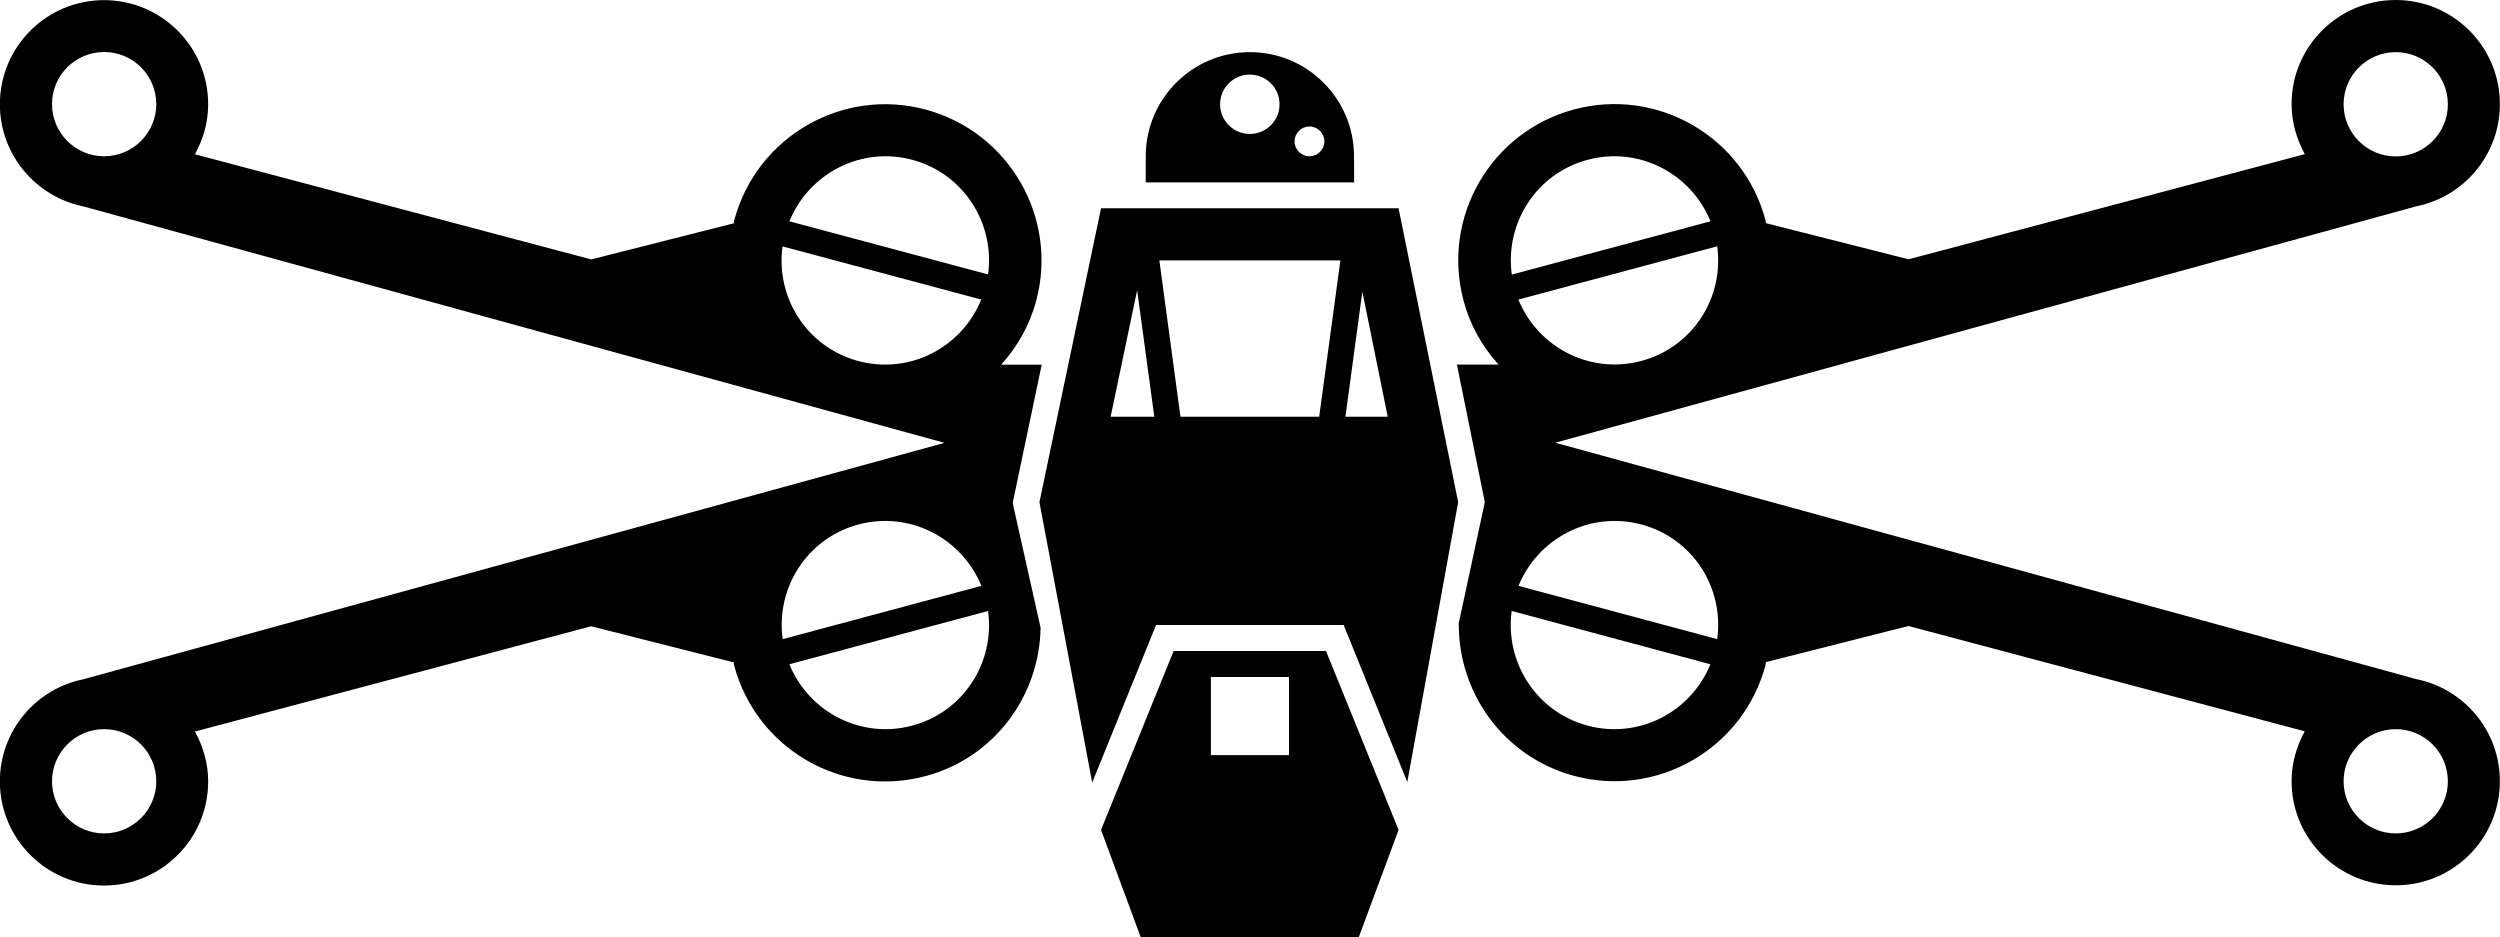 <?xml version="1.0" encoding="utf-8"?>
<!-- Generator: Adobe Illustrator 16.0.3, SVG Export Plug-In . SVG Version: 6.00 Build 0)  -->
<!DOCTYPE svg PUBLIC "-//W3C//DTD SVG 1.1//EN" "http://www.w3.org/Graphics/SVG/1.1/DTD/svg11.dtd">
<svg version="1.1" id="x-wing" xmlns="http://www.w3.org/2000/svg" xmlns:xlink="http://www.w3.org/1999/xlink" x="0px" y="0px"
	 width="19.804px" height="7.426px" viewBox="114.727 139.122 19.804 7.426"
	 style="enable-background:new 114.727 139.122 19.804 7.426;" xml:space="preserve">
<g id="x-wing">
	<path d="M125.453,140.36c0-0.456-0.37-0.825-0.825-0.825s-0.825,0.369-0.825,0.825v0.207h1.651L125.453,140.36z M124.628,140.183
		c-0.13,0-0.236-0.105-0.236-0.235s0.105-0.235,0.236-0.235c0.13,0,0.235,0.105,0.235,0.235
		C124.864,140.077,124.758,140.183,124.628,140.183z M125.1,140.36c-0.065,0-0.118-0.053-0.118-0.118s0.053-0.118,0.118-0.118
		c0.065,0,0.118,0.053,0.118,0.118S125.165,140.36,125.1,140.36z"/>
	<path d="M122.75,143.102l0.009-0.043l0.22-1.048h-0.321c0.126-0.14,0.225-0.31,0.277-0.505c0.177-0.66-0.215-1.338-0.875-1.516
		c-0.66-0.177-1.339,0.215-1.516,0.875c-0.003,0.009-0.002,0.018-0.004,0.026l-1.13,0.286l-3.139-0.833
		c0.065-0.118,0.105-0.251,0.105-0.396c0-0.456-0.37-0.825-0.825-0.825s-0.825,0.369-0.825,0.825c0,0.399,0.284,0.732,0.661,0.809
		l6.822,1.873l-6.822,1.873c-0.377,0.076-0.661,0.409-0.661,0.809c0,0.456,0.37,0.825,0.825,0.825s0.825-0.369,0.825-0.825
		c0-0.144-0.04-0.277-0.105-0.395l3.139-0.834l1.129,0.286c0.002,0.009,0.002,0.018,0.004,0.026c0.177,0.66,0.855,1.052,1.516,0.875
		c0.546-0.146,0.903-0.637,0.911-1.176l-0.212-0.947L122.75,143.102z M115.552,140.36c-0.228,0-0.413-0.185-0.413-0.413
		s0.185-0.413,0.413-0.413c0.228,0,0.413,0.185,0.413,0.413S115.779,140.36,115.552,140.36z M115.552,145.724
		c-0.228,0-0.413-0.186-0.413-0.413s0.185-0.413,0.413-0.413c0.228,0,0.413,0.185,0.413,0.413S115.779,145.724,115.552,145.724z
		 M121.526,141.982c-0.406-0.109-0.656-0.502-0.6-0.908l1.574,0.421C122.346,141.875,121.933,142.091,121.526,141.982z
		 M120.927,144.185c-0.056-0.406,0.194-0.8,0.6-0.908c0.406-0.109,0.819,0.107,0.974,0.486L120.927,144.185z M121.954,144.87
		c-0.406,0.109-0.819-0.107-0.974-0.486l1.574-0.422C122.61,144.368,122.36,144.761,121.954,144.87z M122.554,141.296l-1.574-0.421
		c0.155-0.379,0.568-0.596,0.974-0.487C122.36,140.497,122.61,140.891,122.554,141.296z"/>
	<path d="M133.869,144.502l-6.822-1.873l6.822-1.873c0.377-0.076,0.661-0.409,0.661-0.809c0-0.456-0.37-0.825-0.825-0.825
		c-0.456,0-0.825,0.369-0.825,0.825c0,0.144,0.04,0.277,0.105,0.396l-3.139,0.833l-1.13-0.286c-0.002-0.009-0.002-0.018-0.004-0.026
		c-0.177-0.66-0.856-1.052-1.516-0.875c-0.66,0.177-1.052,0.855-0.875,1.516c0.052,0.196,0.15,0.365,0.277,0.505h-0.33l0.213,1.049
		l0.008,0.042l-0.009,0.042l-0.2,0.927h0.003c-0.001,0.547,0.359,1.049,0.913,1.198c0.66,0.177,1.339-0.215,1.516-0.875
		c0.002-0.009,0.002-0.018,0.004-0.026l1.129-0.286l3.139,0.834c-0.064,0.118-0.104,0.251-0.104,0.395
		c0,0.456,0.37,0.825,0.825,0.825c0.455,0,0.825-0.369,0.825-0.825C134.53,144.911,134.246,144.578,133.869,144.502z
		 M133.705,139.535c0.228,0,0.413,0.185,0.413,0.413s-0.185,0.413-0.413,0.413c-0.228,0-0.413-0.185-0.413-0.413
		S133.477,139.535,133.705,139.535z M128.33,141.073c0.056,0.406-0.194,0.8-0.601,0.908c-0.406,0.109-0.819-0.107-0.974-0.486
		L128.33,141.073z M127.303,140.388c0.406-0.109,0.819,0.107,0.974,0.487l-1.574,0.422
		C126.647,140.891,126.896,140.497,127.303,140.388z M127.303,144.87c-0.406-0.109-0.656-0.502-0.601-0.908l1.574,0.422
		C128.122,144.763,127.709,144.979,127.303,144.87z M128.33,144.185l-1.574-0.422c0.155-0.379,0.568-0.595,0.974-0.486
		C128.136,143.385,128.386,143.778,128.33,144.185z M133.705,145.724c-0.228,0-0.413-0.186-0.413-0.413s0.185-0.413,0.413-0.413
		c0.228,0,0.413,0.185,0.413,0.413S133.933,145.724,133.705,145.724z"/>
	<path d="M123.449,140.772l-0.488,2.328l0.418,2.221l0.506-1.248h1.486l0.504,1.244l0.403-2.217l-0.472-2.328H123.449z
		 M123.525,142.423l0.21-1.002l0.136,1.002H123.525z M125.177,142.423h-1.099l-0.167-1.238h1.434L125.177,142.423z M125.385,142.423
		l0.134-0.991l0.201,0.991H125.385z"/>
	<path d="M124.024,144.279l-0.575,1.417l0.315,0.852h1.726l0.316-0.852l-0.575-1.417H124.024z M124.938,145.104h-0.619v-0.619h0.619
		V145.104z"/>
</g>
</svg>
